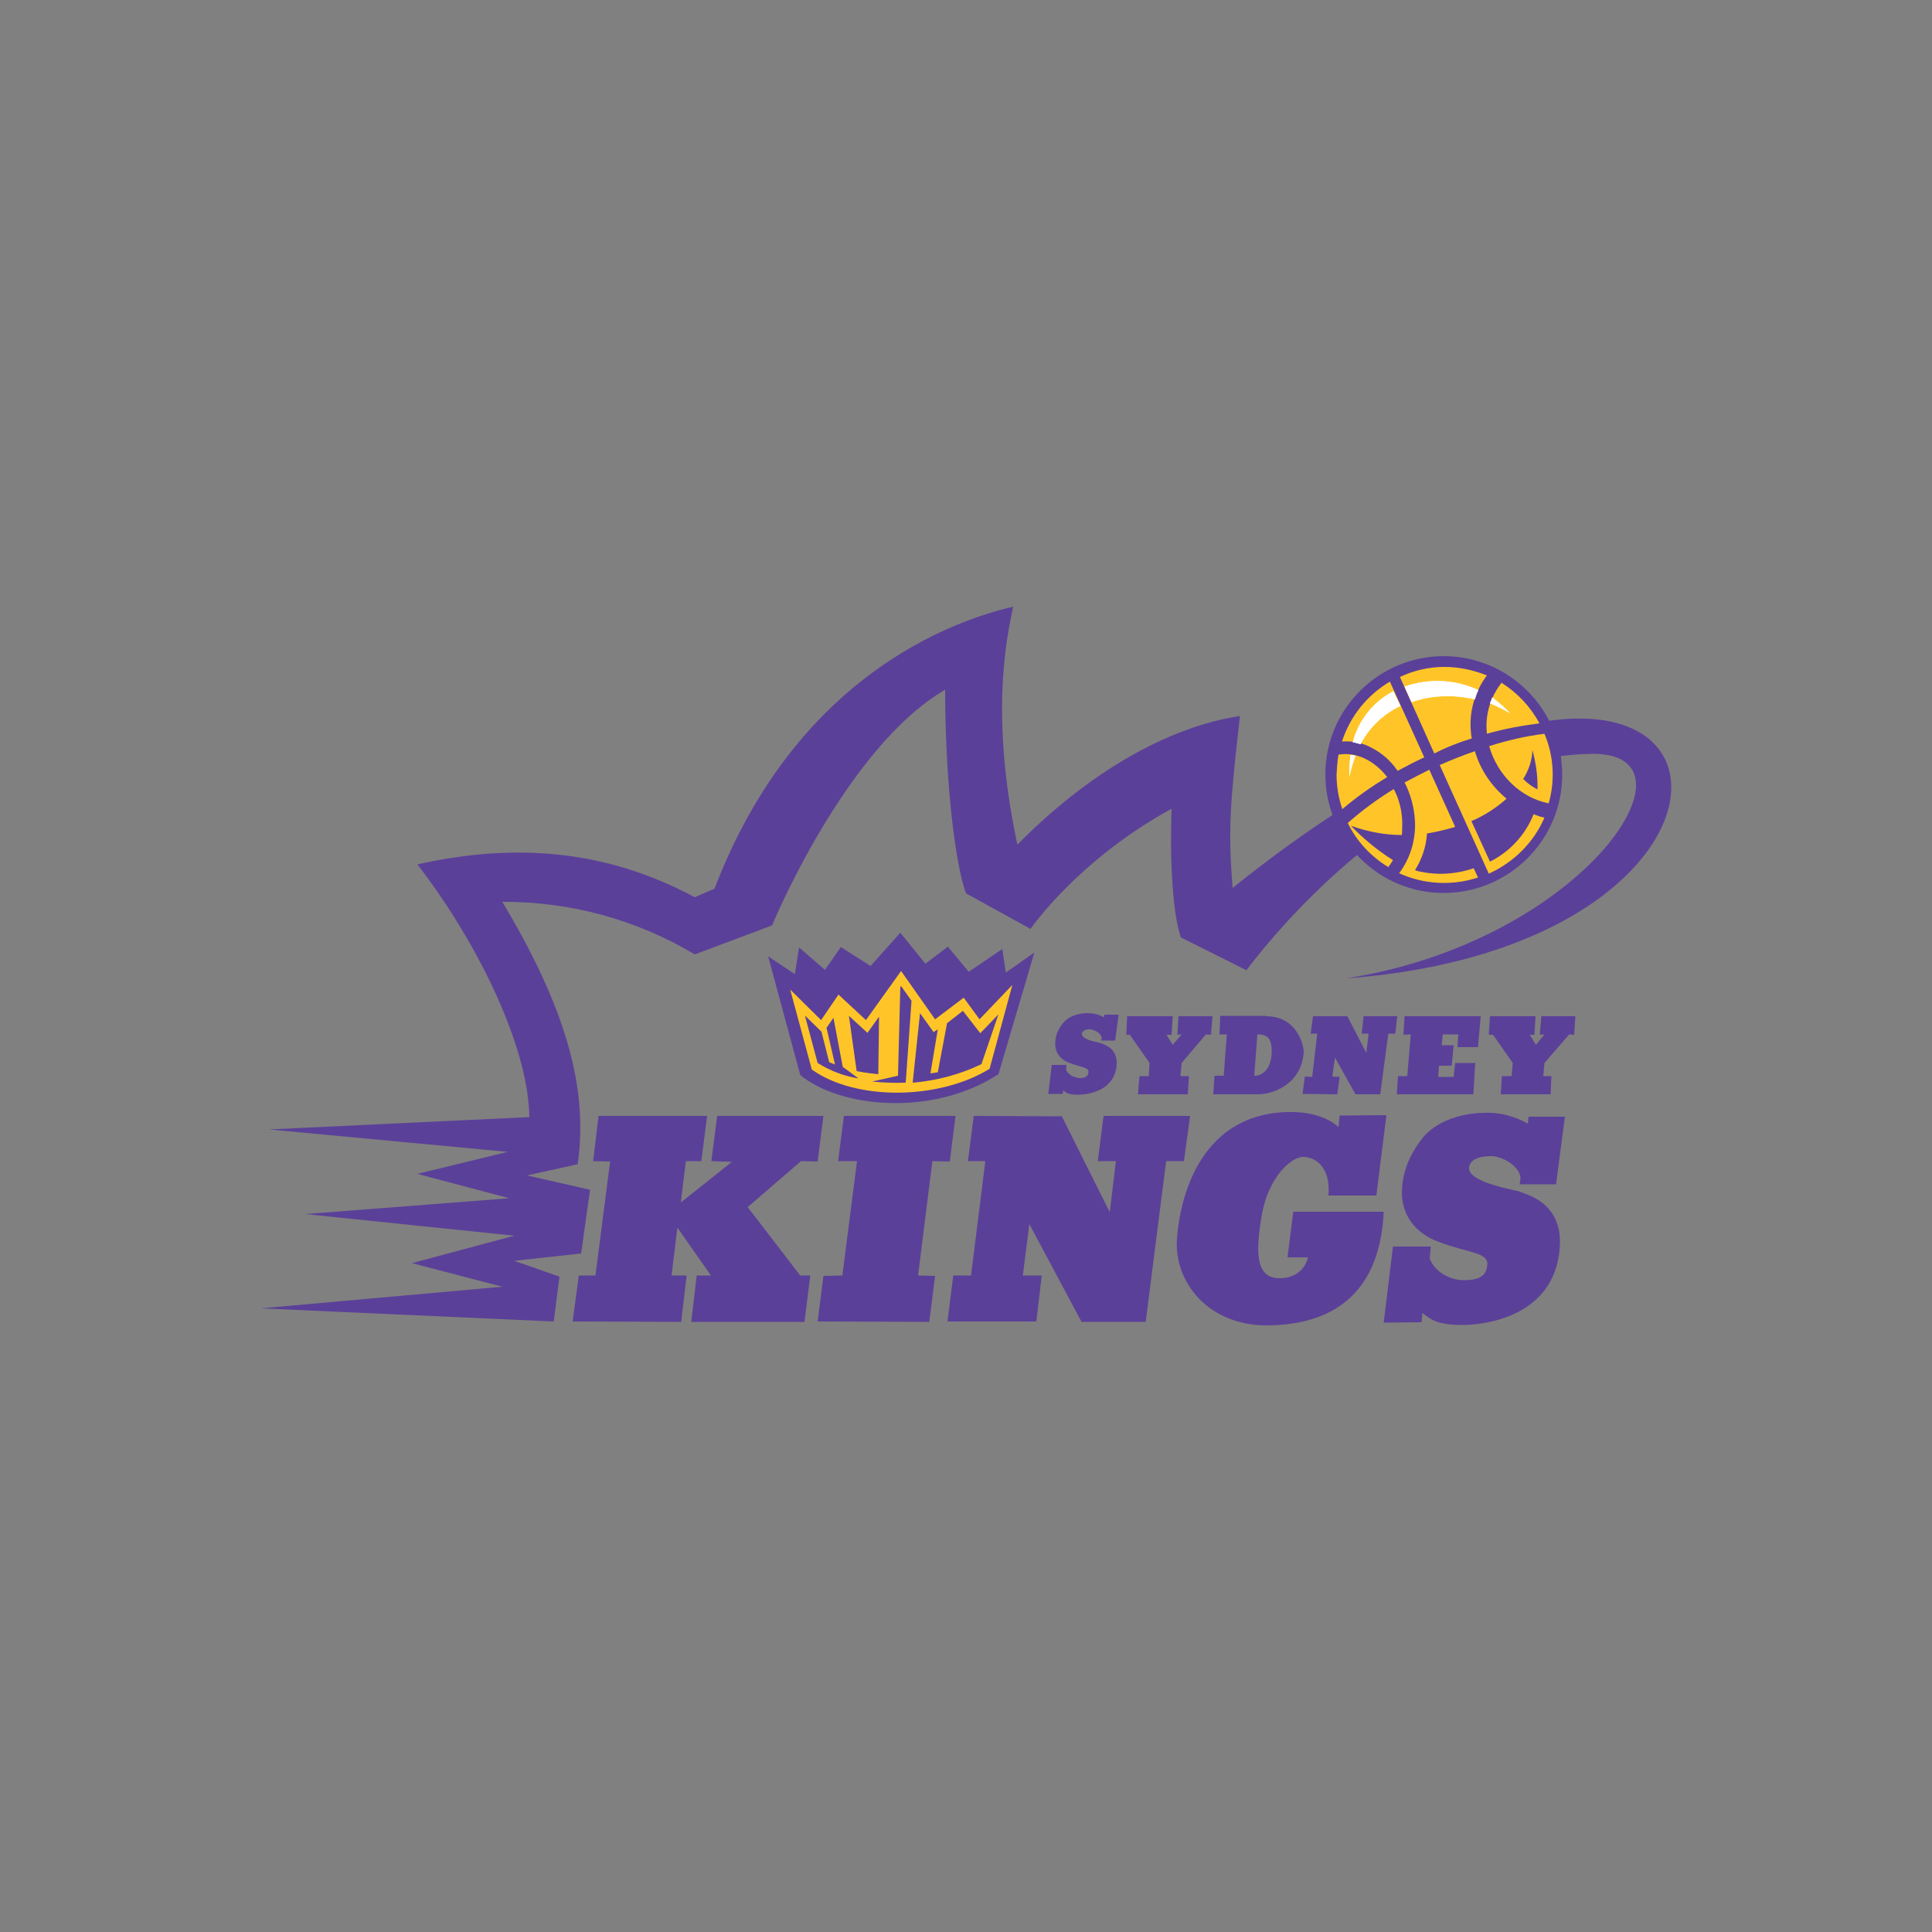 <?xml version="1.0" encoding="utf-8"?>
<!-- Generator: Adobe Illustrator 19.0.0, SVG Export Plug-In . SVG Version: 6.00 Build 0)  -->
<svg version="1.1" id="Layer_1" xmlns="http://www.w3.org/2000/svg" xmlns:xlink="http://www.w3.org/1999/xlink" x="0px" y="0px"
	 viewBox="0 0 500 500" style="enable-background:new 0 0 500 500;" xml:space="preserve">
<rect x="0" y="0" width="500" height="500" fill="#808080" stroke="none"/>
<style type="text/css">
	.st0{fill:#5B4099;}
	.st1{fill:#FFC528;}
	.st2{fill:#FFFFFF;}
</style>
<g id="XMLID_1_">
	<path id="XMLID_3_" class="st0" d="M348.4,253.2c127.7-9.5,103.7-130.2-29.4-23.4c-1.2-15.1-0.7-21.6,1.9-44.5
		c-19.1,2.9-39.7,15.1-57.6,33.3c-7.8-36.3-1.8-57.3-1.1-61.6c-15.7,3.7-56.1,17.8-77.3,73l-5.1,2.2c-23.1-12.4-46.7-14.1-71.8-8.5
		c13.9,17.8,28.7,45.7,29,65.4l-67.4,3.2l61.8,5.8l-23.4,5.7l23.8,6.3L79,314.2l54.1,5.6l-26.5,7.1l23.4,6.1l-62.5,5.6l75.8,3.4
		l1.5-11.6l-11.7-4.1l17.3-1.9l2.3-16.5l-16.3-3.7l13.1-2.9c2.9-20-3.4-41-19.5-67.9c17.5-0.1,34.8,4.6,49.8,13.6l20-7.5
		c0,0,19-46,44.8-61c0,24.3,2.7,45.5,5.4,52.7l16.7,9.2c0,0,12.2-17.8,36.5-31.1c0,0-1,23.1,2.4,33.3l17,8.5c0,0,39.8-55.2,89.1-56
		C442.3,194.4,410,243.6,348.4,253.2z"/>
	<polygon id="XMLID_4_" class="st0" points="339.8,263 339.2,267.5 340.9,267.5 339.6,278.7 337.7,278.6 337.1,283.1 346.1,283.2 
		346.7,278.7 344.8,278.6 345.5,273.7 350.8,283.2 357.2,283.2 359.3,267.5 361.1,267.5 361.6,263 352.9,263 352.4,267.5 
		354.2,267.5 353.6,272.5 348.7,263 	"/>
	<path id="XMLID_5_" class="st0" d="M275.9,276.8l0.1-1.2h-3.8l-0.9,7.5h3.7l0.2-0.9c0.7,0.6,1.3,1.2,4.2,1.1
		c2.9-0.1,9.2-1.3,9.6-7.9c0.2-4.4-3.6-5.1-4-5.4c-0.4-0.2-5-0.8-5-2.4c0-0.8,1-1.3,2.2-1.2c1.2,0.1,2.9,1.1,2.9,2.3l-0.1,0.6h3.6
		l0.9-6.7h-3.7l-0.1,0.7c-1.3-0.8-2.8-1.1-4.4-1.1c-0.9,0-4.3,0.2-6.2,2.6c-1.3,1.5-2.1,3.5-2,5.5c0,1.2,0.5,3.6,3.7,4.8
		c3.2,1.2,5,1.1,4.9,2.4c-0.1,1.3-1.2,1.5-2.3,1.5C278.3,278.9,276.5,278.4,275.9,276.8z"/>
	<polygon id="XMLID_6_" class="st0" points="176.3,342.1 177.7,330.1 173.8,330.1 175.3,317.7 184,330.1 180.3,330.1 178.9,342.1 
		208.2,342.1 209.7,330.1 207.1,330.1 193.5,312.4 207.3,300.5 211.6,300.6 213.1,288.8 185.6,288.8 184.1,300.5 189.4,300.7 
		176.2,311.2 177.5,300.5 181.5,300.5 183,288.8 154.9,288.8 153.5,300.5 157.9,300.6 154.1,330.1 149.8,330.1 148.2,342 	"/>
	<polygon id="XMLID_7_" class="st0" points="221.8,300.5 218,330.1 213.1,330.2 211.6,342 240.5,342.1 242,330.2 237.6,330.1 
		241.3,300.5 245.8,300.6 247.3,288.8 218.4,288.8 216.9,300.5 	"/>
	<polygon id="XMLID_8_" class="st0" points="252,288.8 250.5,300.5 255,300.5 251.3,330.1 246.7,330.1 245.2,342 268.2,342 
		269.6,330.1 264.7,330.1 266.4,316.8 279.9,342.1 296.5,342.1 301.8,300.5 306.4,300.5 308,288.8 285.6,288.8 284.1,300.5 
		288.8,300.5 287.2,313.7 274.8,288.9 	"/>
	<path id="XMLID_9_" class="st0" d="M358.8,288.6l-2.6,20.8h-12.4c0.6-7-3-9.8-6.3-10c-3.3-0.2-9.2,5.3-10.9,14.8
		c-1.6,9.3-1.9,16.6,4.5,16.6c6.5,0,7.4-5.4,7.4-5.4h-5.3l1.5-11.8h23.4c-0.6,13.5-6.2,28.7-29,29.4c-16.5,0.6-25.4-11.5-24.5-22.5
		c0.8-11,6.3-33.2,30.3-32.7c8.1,0.2,11.5,3.9,11.5,3.9l0.3-3L358.8,288.6z"/>
	<path id="XMLID_10_" class="st0" d="M370,325.7l0.3-3.1h-9.8l-2.4,19.7l9.8-0.1l0.2-2.4c2.1,1.5,3.5,3.2,11,3.1
		c7.5-0.2,23.8-3.4,24.6-20.7c0.5-11.3-9.2-13.2-10.4-13.8c-0.9-0.4-13.1-2.3-13.1-6c0-2.3,2.6-3.2,5.8-3.2c3.2,0.1,7.5,2.9,7.5,5.8
		l-0.2,1.5h9.4L405,289h-9.4l-0.2,1.8c-3.5-2-7.4-3-11.4-2.8c-2.4,0-11.1,0.6-16,6.7c-4.8,6.2-5.2,11.4-5.2,14.4
		c0.1,3,1.4,9.2,9.3,12.2c8,3.1,13.1,2.7,12.8,6.1c-0.2,3.4-3.2,3.9-6,3.9C376.5,331.4,371.7,330,370,325.7z"/>
	<polygon id="XMLID_11_" class="st0" points="365.1,267.7 364.2,278.5 361.8,278.5 361.5,283.2 381.3,283.2 381.8,275.1 
		376.6,275.1 376.2,278.7 372.2,278.7 372.4,275.8 375.7,275.8 376.2,270.5 373.1,270.5 373.4,267.7 377.4,267.7 377.2,271 
		382.5,271 383.2,263 363.5,263 363.2,267.8 	"/>
	<path id="XMLID_14_" class="st0" d="M325.4,267.7l-0.8,10.7c2,0,4.2-1.5,4.5-5.6C329.3,268.7,328,267.7,325.4,267.7z M327.7,263
		c7.9,0,9.7,7.4,9.7,9.2c-0.5,8.3-7.8,11-11.8,11H314l0.3-4.8h2.4l0.8-10.7h-1.9l0.2-4.8H327.7z"/>
	<polygon id="XMLID_15_" class="st0" points="313.4,267.8 313.8,263 305,263 304.7,267.8 305.8,267.7 303.5,270.4 301.9,267.8 
		303.2,267.8 303.5,263 291.7,263 291.5,267.8 292.4,267.8 297.5,275.1 297.3,278.5 294.9,278.5 294.5,283.2 307.4,283.2 
		307.7,278.5 305.5,278.5 305.8,275.1 312.1,267.7 	"/>
	<polygon id="XMLID_16_" class="st0" points="407.4,267.8 407.7,263 398.9,263 398.5,267.8 399.7,267.7 397.5,270.4 395.9,267.8 
		397.1,267.8 397.4,263 385.6,263 385.3,267.8 386.4,267.8 391.5,275.1 391.2,278.5 388.7,278.5 388.4,283.2 401.3,283.2 
		401.5,278.5 399.4,278.5 399.7,275.1 406.1,267.7 	"/>
	<path id="XMLID_17_" class="st0" d="M267.7,246.5l-7.4,5.2l-0.9-6.1l-8.7,5.9l-5.4-6.5l-5.8,4.4l-6.5-8l-7.7,8.6l-7.7-4.9l-4.1,5.9
		l-6.7-5.8l-1.1,6.9l-6.9-4.6l8.3,30.7c9.9,8.3,33.9,11.1,51.3-0.2L267.7,246.5z"/>
	<path id="XMLID_23_" class="st1" d="M254,275.4c-5.6,2.7-11.7,4.3-17.8,4.8l1.9-18l3.5,4.9l1.1-0.7l-1.9,11.4l1.9-0.3l2.4-12.7
		l4.1-3.2l4.5,5.8l4.7-4.9L254,275.4z M234.4,280.2c-2.9,0.1-5.8,0-8.7-0.3l6.7-1.5l0.6-23l0.2-0.2l2.7,3.8L234.4,280.2z
		 M211.6,275.1l-3.3-12.3l4.3,4.2l2,7.9l1.5,0.6l-2.2-9.5l1.8-2.6l2.4,12.7l4.1,3C218.4,278.5,214.8,277.1,211.6,275.1L211.6,275.1z
		 M224.5,267.3l3-4.2l-0.2,14.9c0,0-3.3-0.3-5.6-0.8l-2-14.3L224.5,267.3z M253.5,263.8l-4.1-5.6l-7.4,5.6l-8.8-12.5l-9.1,12.7
		l-7.1-6.6l-4.5,6.6l-8-7.9l5.6,20.7c11.7,8.3,33.3,7.7,46-0.2l5.9-21.7L253.5,263.8z"/>
	<path id="XMLID_24_" class="st0" d="M404.3,200.5c0,16.9-13.8,30.6-30.7,30.6c-16.9,0-30.6-13.8-30.6-30.7
		c0-16.9,13.8-30.6,30.7-30.6h0C390.6,169.9,404.3,183.6,404.3,200.5L404.3,200.5z"/>
	<path id="XMLID_25_" class="st1" d="M346.4,195.3c-0.3,1.7-0.4,3.5-0.5,5.2c0,3,0.5,6,1.5,8.9c3.6-3.1,7.5-5.8,11.6-8.3
		C355.8,197,351.2,194.5,346.4,195.3z"/>
	<path id="XMLID_26_" class="st1" d="M388.6,176.7c-2.9,3.7-4.3,8.3-3.8,13v0.2c4.5-1.3,9-2.1,13.6-2.7
		C396.1,182.9,392.7,179.3,388.6,176.7z"/>
	<path id="XMLID_27_" class="st1" d="M359.7,176.4c-5.9,3.5-10.3,9-12.4,15.5c2.8-0.2,5.6,0.4,8,1.8c2.6,1.4,4.8,3.4,6.4,5.8
		c2.2-1.2,4.5-2.4,6.9-3.5L359.7,176.4z"/>
	<path id="XMLID_28_" class="st1" d="M380.9,191.1c-0.1-0.5-0.2-0.9-0.2-1.4c-0.6-5.3,0.9-10.6,4.1-14.9c-3.5-1.4-7.2-2.2-11-2.2
		c-4,0-7.9,0.9-11.5,2.6l8.9,19.8C374.3,193.4,377.6,192.1,380.9,191.1z"/>
	<path id="XMLID_29_" class="st2" d="M349.2,201.1c0.4-1.9,0.9-3.7,1.6-5.5c-0.4-0.1-0.9-0.2-1.3-0.2
		C349.3,197.2,349.2,199.2,349.2,201.1z"/>
	<path id="XMLID_30_" class="st2" d="M390.8,184.6c-1.4-1.5-3-2.9-4.6-4.1c-0.2,0.6-0.4,1.1-0.6,1.5
		C387.4,182.8,389.2,183.6,390.8,184.6z"/>
	<path id="XMLID_31_" class="st2" d="M362.4,182.7l-1.8-3.8c-5.2,2.7-9,7.5-10.5,13.2c0.7,0.1,1.4,0.3,2,0.5
		C354.4,188.2,358,184.8,362.4,182.7z"/>
	<path id="XMLID_32_" class="st2" d="M381.7,181c0.2-0.8,0.5-1.6,0.9-2.4c-6-2.8-12.9-3.1-19.1-0.9l1.8,4
		C370.5,179.9,376.2,179.7,381.7,181z"/>
	<path id="XMLID_33_" class="st2" d="M349.2,201.1c0.4-1.9,0.9-3.7,1.6-5.5c-0.4-0.1-0.9-0.2-1.3-0.2
		C349.3,197.2,349.2,199.2,349.2,201.1z"/>
	<path id="XMLID_34_" class="st2" d="M390.8,184.6c-1.4-1.5-3-2.9-4.6-4.1c-0.2,0.6-0.4,1.1-0.6,1.5
		C387.4,182.8,389.2,183.6,390.8,184.6z"/>
	<path id="XMLID_35_" class="st2" d="M362.4,182.7l-1.8-3.8c-5.2,2.7-9,7.5-10.5,13.2c0.7,0.1,1.4,0.3,2,0.5
		C354.4,188.2,358,184.8,362.4,182.7z"/>
	<path id="XMLID_36_" class="st2" d="M381.7,181c0.2-0.8,0.5-1.6,0.9-2.4c-6-2.8-12.9-3.1-19.1-0.9l1.8,4
		C370.5,179.9,376.2,179.7,381.7,181z"/>
	<path id="XMLID_37_" class="st1" d="M381.4,224.7c-4.7,1.6-9.8,1.9-14.6,0.7c-0.2-0.1-0.4-0.1-0.6-0.2c1.8-2.9,2.9-6.1,3.1-9.5
		c2.5-0.4,4.9-1,7.3-1.7l-6.7-14.8c-2.2,1.1-4.3,2.2-6.4,3.3c1.6,3.1,2.5,6.5,2.7,10.1c0.2,4.8-1.2,9.5-4.1,13.4
		c6.4,2.9,13.7,3.3,20.4,1.1L381.4,224.7z"/>
	<path id="XMLID_38_" class="st1" d="M362.8,216.1c0.1-1.1,0.1-2.3,0.1-3.4c-0.1-3-0.8-5.9-2.2-8.5c-4.2,2.6-8.2,5.5-11.9,8.8
		c2.3,4.7,6,8.7,10.5,11.4c0.4-0.6,0.8-1.1,1.2-1.8c-4-2.5-7.6-5.5-10.9-8.9C353.8,215.2,358.3,216.1,362.8,216.1z"/>
	<path id="XMLID_41_" class="st1" d="M397.9,204.3c-1.4-0.7-2.6-1.6-3.7-2.7c1.4-2.2,2.3-4.8,2.4-7.5
		C397.5,197.5,398,200.9,397.9,204.3z M399.7,189.9c-4.8,0.6-9.6,1.7-14.3,3.2c2.1,7.5,8.2,13.4,15.4,14.8
		C402.5,201.9,402.1,195.6,399.7,189.9L399.7,189.9z"/>
	<path id="XMLID_42_" class="st1" d="M385.6,223c-0.9-1.9-2.8-6.2-4.8-10.5c3.3-1.4,6.4-3.4,9.1-5.8c-3.9-3.2-6.8-7.5-8.2-12.3
		c-2.9,1-5.9,2.2-8.9,3.5l-0.2,0.1l12.7,28.1c6.4-2.9,11.6-8,14.4-14.5c-1-0.2-1.9-0.5-2.8-0.9C394.8,216,390.8,220.4,385.6,223z"/>
</g>
</svg>
